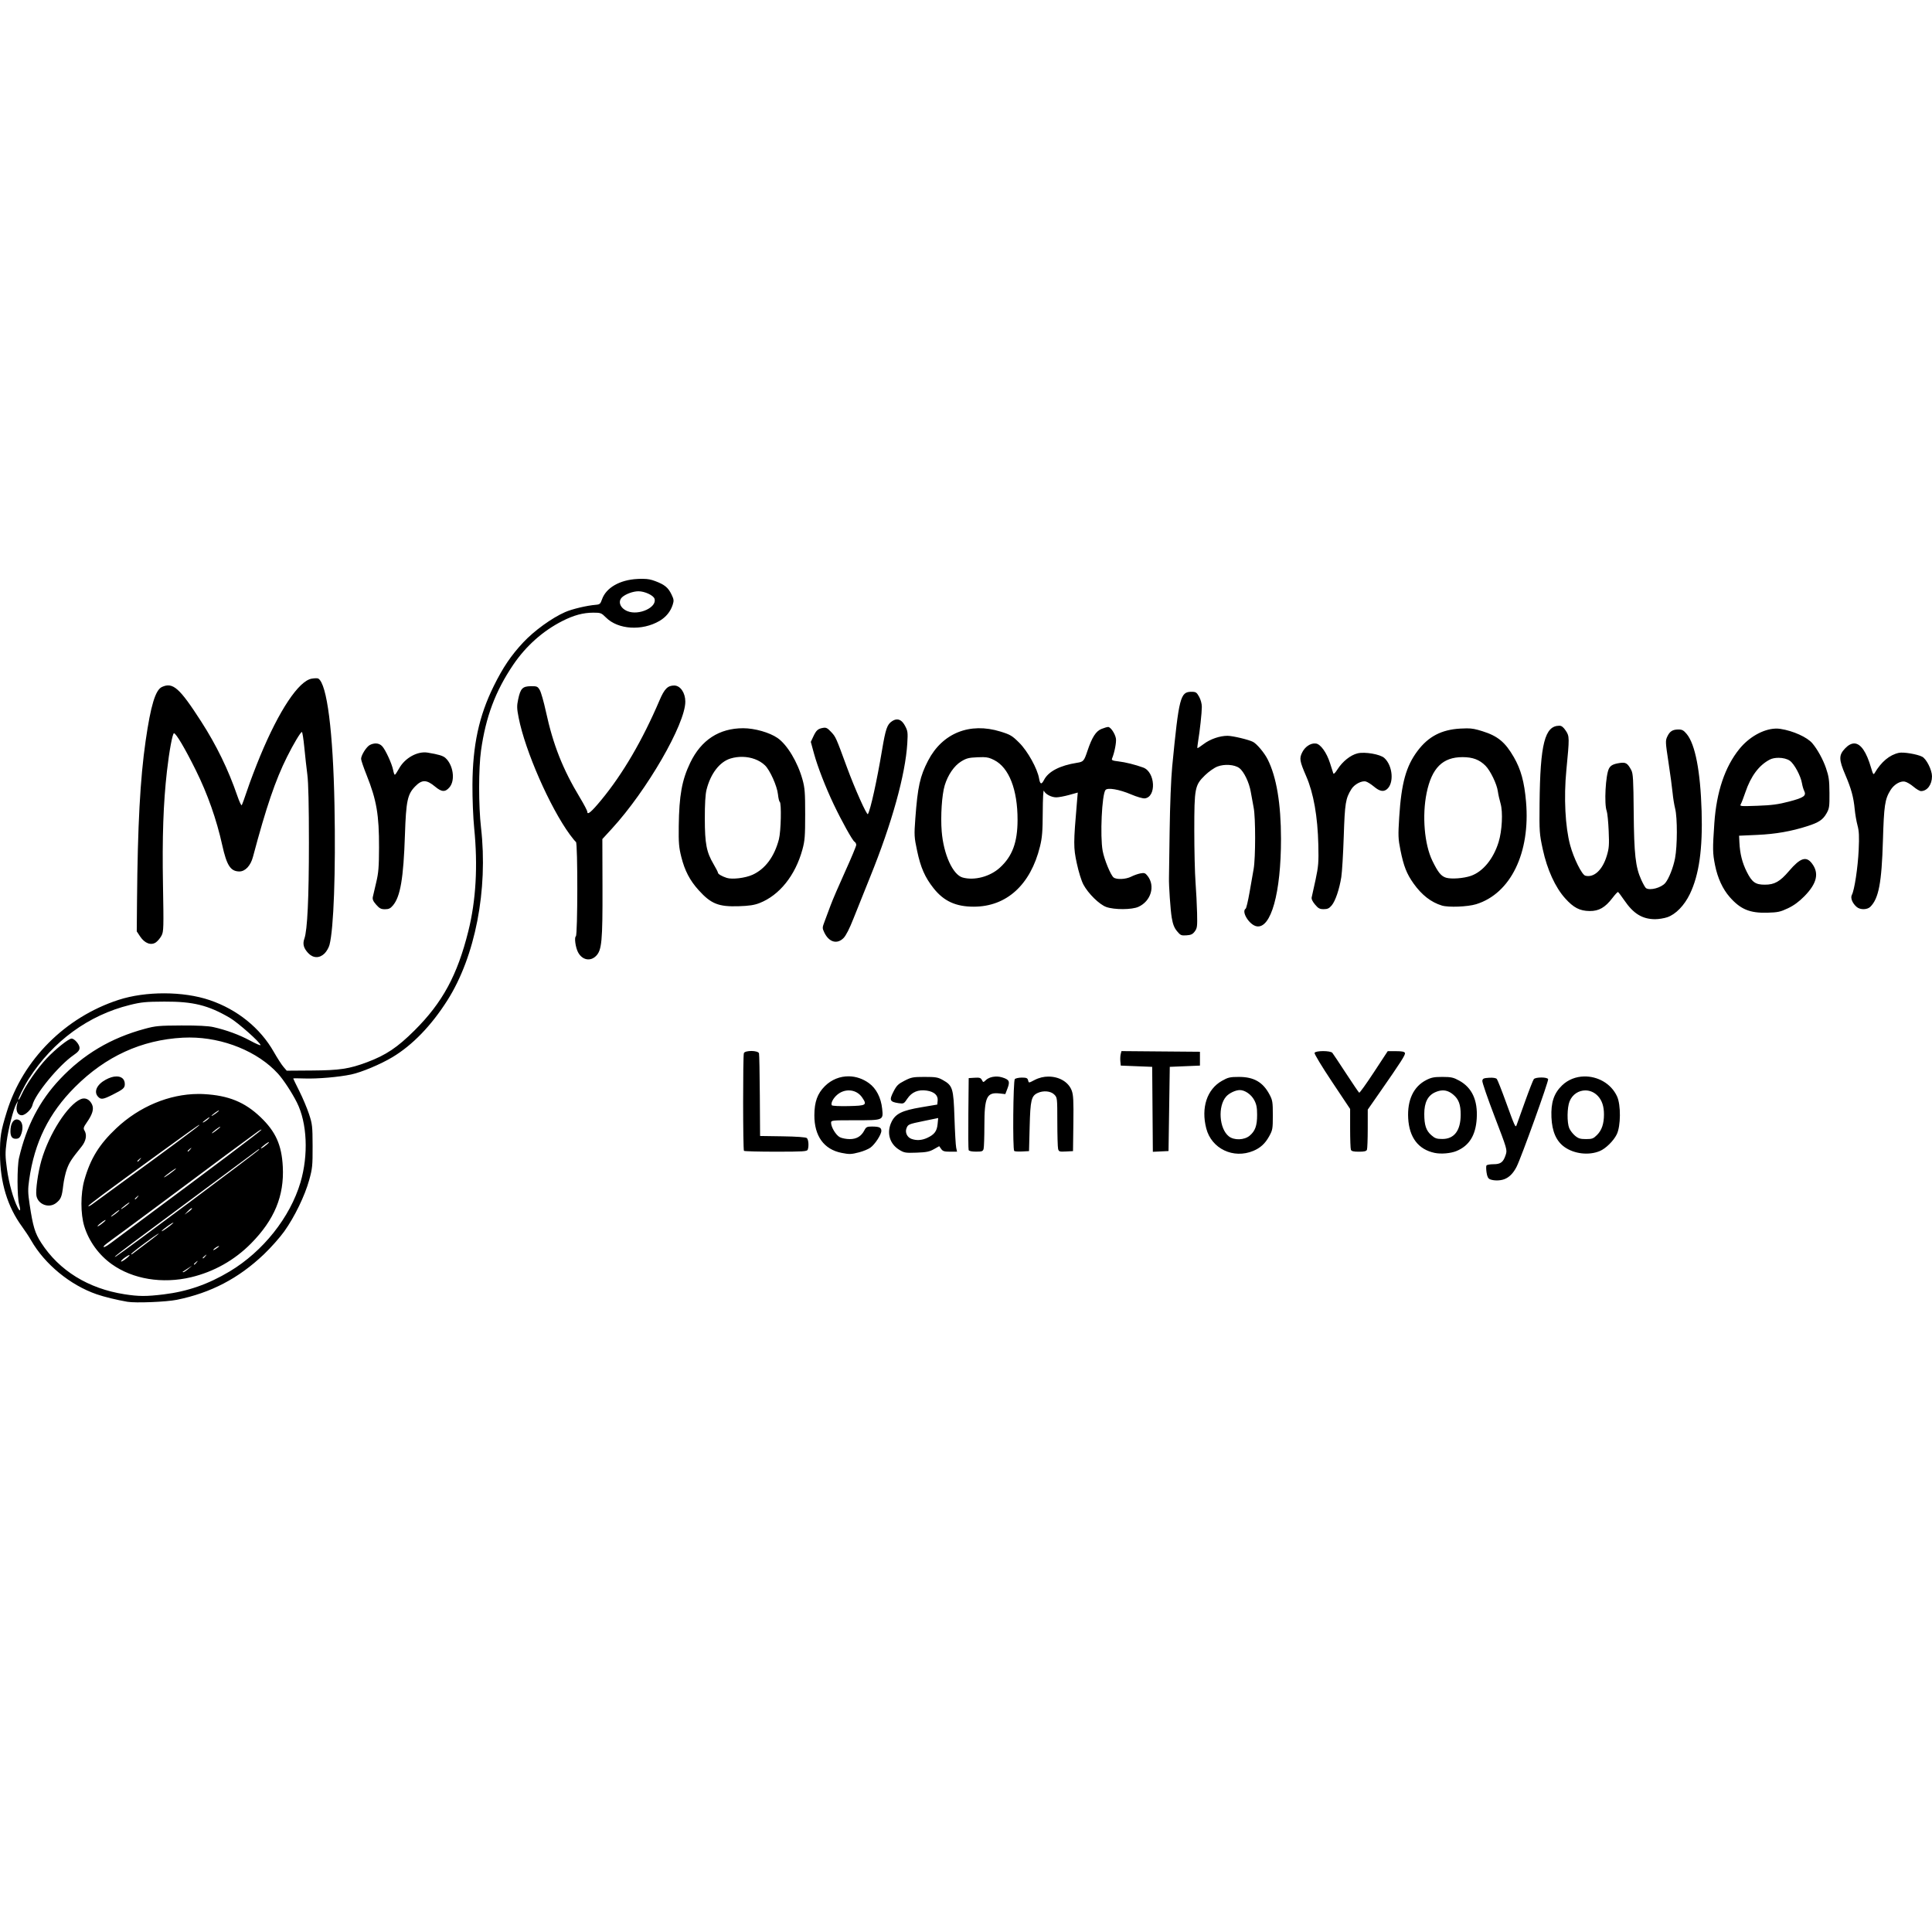 <?xml version="1.0" encoding="UTF-8" standalone="no"?>
<!-- Created with Inkscape (http://www.inkscape.org/) -->

<svg
   xmlns:dc="http://purl.org/dc/elements/1.1/"
   xmlns:cc="http://creativecommons.org/ns#"
   xmlns:rdf="http://www.w3.org/1999/02/22-rdf-syntax-ns#"
   xmlns:svg="http://www.w3.org/2000/svg"
   xmlns="http://www.w3.org/2000/svg"
   xmlns:sodipodi="http://sodipodi.sourceforge.net/DTD/sodipodi-0.dtd"
   xmlns:inkscape="http://www.inkscape.org/namespaces/inkscape"
   width="433.865mm"
   height="433.865mm"
   viewBox="0 0 1537.316 1537.316"
   id="svg4203"
   version="1.1"
   inkscape:version="0.91 r13725"
   sodipodi:docname="ic_menu_yoyothrower.svg">
  <defs
     id="defs4205" />
  <sodipodi:namedview
     id="base"
     pagecolor="#ffffff"
     bordercolor="#666666"
     borderopacity="1.0"
     inkscape:pageopacity="0.0"
     inkscape:pageshadow="2"
     inkscape:zoom="0.35"
     inkscape:cx="1076.2743"
     inkscape:cy="716.73788"
     inkscape:document-units="px"
     inkscape:current-layer="layer1"
     showgrid="false"
     fit-margin-top="0"
     fit-margin-left="0"
     fit-margin-right="0"
     fit-margin-bottom="0"
     inkscape:window-width="1920"
     inkscape:window-height="1017"
     inkscape:window-x="-8"
     inkscape:window-y="-8"
     inkscape:window-maximized="1" />
  <g
     inkscape:label="Calque 1"
     inkscape:groupmode="layer"
     id="layer1"
     transform="translate(805.03,1091.243)">
    <path
       style="fill:#000000;fill-opacity:1"
       d="m -293.226,-630.68 c -1.292,0 -2.755,0 -4.488,0.12 -14.124,0.67 -25.113,7 -28.316,16.3 -1.203,3.49 -1.793,4.01 -4.779,4.25 -7.221,0.58 -18.951,3.36 -24.553,5.82 -10.553,4.64 -24.62,14.82 -33.305,24.1 -9.734,10.41 -16.179,19.95 -23.512,34.81 -11.742,23.8 -16.732,46.94 -16.92,78.5 -0.065,10.95 0.543,26.08 1.385,34.5 2.997,29.97 1.435,57.51 -4.645,81.9 -8.759,35.15 -20.542,56.89 -42.865,79.1 -13.581,13.51 -22.648,19.58 -37.654,25.22 -14.281,5.36 -21.779,6.49 -44.168,6.64 l -19.83,0.14 -2.67,-3.12 c -1.468,-1.72 -4.918,-7.08 -7.668,-11.92 -10.738,-18.9 -29.007,-33.65 -50.891,-41.09 -21.025,-7.16 -50.966,-7.24 -72.609,-0.21 -42.426,13.79 -76.153,47.59 -88.947,89.15 -4.782,15.53 -5.423,19.57 -5.365,33.69 0.092,22.44 5.967,41.76 17.488,57.5 2.416,3.3 5.678,8.25 7.25,11 10.845,18.97 31.064,35.6 52.188,42.91 5.962,2.06 15.86,4.48 24.387,5.96 6.476,1.13 30.985,0.15 39.42,-1.57 27.089,-5.52 49.092,-17.02 69.213,-36.15 5.481,-5.21 12.801,-13.45 16.266,-18.31 8.203,-11.51 16.356,-28.31 19.818,-40.84 2.532,-9.16 2.759,-11.43 2.713,-27 -0.047,-15.88 -0.236,-17.56 -2.859,-25.5 -1.545,-4.68 -5.005,-12.88 -7.689,-18.23 -2.684,-5.36 -4.881,-9.88 -4.881,-10.07 0,-0.18 4.021,-0.2 8.938,0 10.459,0.35 27.219,-1.09 37.232,-3.2 8.134,-1.71 23.4,-8.12 32.83,-13.79 15.934,-9.58 30.873,-25.03 43.662,-45.17 22.145,-34.87 32.464,-87.87 26.77,-137.5 -1.994,-17.38 -1.983,-47.1 0.023,-61.37 3.768,-26.79 11.455,-47.26 25.586,-68.13 10.151,-14.99 23.678,-27.03 39.176,-34.88 9.091,-4.6 16.484,-6.59 24.533,-6.61 5.934,0 6.446,0.19 10.135,3.87 9.614,9.62 28.713,10.82 42.596,2.68 5.127,-3 8.751,-7.44 10.477,-12.82 1.062,-3.32 0.948,-4.3 -0.963,-8.25 -2.644,-5.46 -5.438,-7.76 -12.828,-10.55 -3.467,-1.3 -5.802,-1.81 -9.678,-1.84 z m -3.771,9.92 c 4.998,0 11.915,3.24 12.77,5.94 2.166,6.82 -12.384,13.55 -21.467,9.92 -5.893,-2.35 -7.959,-7.81 -4.232,-11.19 2.798,-2.53 8.785,-4.69 12.93,-4.67 z m -256.707,69.21 c -0.944,0 -2.103,0.12 -3.248,0.31 -10.373,1.75 -25.965,25.16 -41.113,61.72 -3.474,8.38 -8.043,20.41 -10.154,26.74 -2.111,6.32 -4.13,11.85 -4.486,12.27 -0.356,0.42 -1.926,-2.95 -3.488,-7.5 -7.18,-20.91 -16.585,-40.23 -28.846,-59.27 -17.192,-26.69 -22.432,-31.3 -31.111,-27.35 -5.2,2.37 -8.918,14.64 -12.992,42.88 -4.36,30.22 -6.34,67 -6.863,127.54 l -0.207,24.07 2.703,4.09 c 3.635,5.49 8.829,7.37 12.656,4.56 1.452,-1.06 3.436,-3.48 4.406,-5.36 1.629,-3.17 1.714,-6.26 1.105,-40.43 -0.674,-37.85 0.27,-64.88 3.15,-90.29 1.819,-16.04 4.448,-30.21 5.607,-30.21 1.646,0 8.803,12.12 17.416,29.5 9.301,18.76 16.461,39.08 20.975,59.5 3.587,16.23 6.627,20.91 13.627,20.97 4.662,0 8.938,-4.53 10.811,-11.55 10.63,-39.87 17.866,-61.1 27.156,-79.7 5.097,-10.21 10.786,-19.72 11.789,-19.72 0.416,0 1.287,5.51 1.936,12.25 0.649,6.74 1.737,16.52 2.42,21.75 0.828,6.33 1.242,24.33 1.242,54 0,44.18 -1.214,69.8 -3.623,76.46 -1.506,4.17 -0.618,7.53 3.014,11.42 3.938,4.22 9.057,4.33 13.105,0.28 1.563,-1.57 3.306,-4.6 3.873,-6.75 3.366,-12.75 4.991,-58.15 3.977,-111.13 -1.124,-58.72 -5.952,-96.52 -12.875,-100.8 -0.287,-0.18 -1.017,-0.26 -1.961,-0.25 z m 285.191,5.78 c -5.185,0 -7.785,2.57 -11.682,11.69 -13.615,31.88 -29.244,58.63 -46.395,79.4 -7.894,9.57 -11.125,12.28 -11.125,9.33 0,-0.82 -2.64,-5.87 -5.865,-11.21 -13.696,-22.7 -21.331,-42.03 -27.096,-68.61 -1.657,-7.63 -3.84,-15.28 -4.85,-17 -1.696,-2.87 -2.239,-3.11 -7.141,-3.06 -6.555,0.1 -8.209,1.78 -10.043,10.42 -1.125,5.3 -1.071,7.28 0.393,14.73 5.179,26.36 24.838,71.2 40.77,92.98 2.083,2.84 4.248,5.46 4.811,5.81 1.474,0.91 1.402,74.16 -0.074,75.07 -1.36,0.84 -0.3,8.77 1.686,12.61 3.236,6.26 9.748,7.64 14.346,3.05 4.606,-4.61 5.273,-11.7 5.152,-54.88 l -0.107,-38.15 7.588,-8.27 c 27.825,-30.3 58.432,-83.25 58.432,-101.08 0,-7.03 -3.949,-12.79 -8.799,-12.83 z m 411.568,4.99 c -8.882,0 -9.958,4.17 -15.354,59.5 -0.914,9.37 -1.759,30.71 -2.039,51.5 -0.263,19.52 -0.499,36.17 -0.523,37 -0.182,6.03 1.185,25.79 2.191,31.69 0.913,5.34 1.99,8.11 4.205,10.8 2.727,3.31 3.361,3.58 7.514,3.31 3.633,-0.24 4.952,-0.86 6.635,-3.14 1.896,-2.56 2.074,-3.97 1.828,-14.5 -0.15,-6.41 -0.712,-17.51 -1.248,-24.66 -0.536,-7.15 -0.975,-25.63 -0.977,-41.07 0,-33.93 0.414,-36.08 8.523,-44 2.97,-2.9 7.363,-5.99 9.891,-6.95 5.644,-2.16 13.608,-1.6 17.408,1.23 3.67,2.72 7.893,11.52 9.139,19.04 0.57,3.44 1.6,9.06 2.287,12.5 1.558,7.79 1.541,39.8 -0.025,48.75 -0.626,3.57 -2.106,12.02 -3.289,18.76 -1.183,6.74 -2.552,12.5 -3.043,12.81 -3.703,2.28 2.885,12.94 8.676,14.03 11.44,2.15 19.445,-26.54 19.422,-69.59 -0.015,-28.04 -3.6,-49.36 -10.643,-63.3 -2.594,-5.13 -8.487,-12.18 -11.559,-13.82 -3.311,-1.77 -16.15,-4.84 -20.358,-4.87 -6.143,0 -13.808,2.62 -18.988,6.57 -2.552,1.95 -4.78,3.4 -4.951,3.23 -0.171,-0.18 0.068,-2.57 0.531,-5.32 1.38,-8.19 2.977,-22.92 2.977,-27.48 0,-2.51 -0.89,-5.83 -2.184,-8.13 -1.949,-3.47 -2.603,-3.89 -6.047,-3.89 z m -234.463,22.02 c -1.208,0 -2.491,0.53 -3.852,1.42 -3.863,2.53 -5.086,6.08 -7.934,23.06 -4.133,24.64 -9.155,47.35 -11.24,50.83 -0.787,1.31 -10.471,-20.33 -16.709,-37.33 -8.768,-23.9 -8.852,-24.09 -12.58,-28.07 -2.946,-3.15 -3.986,-3.66 -6.5,-3.2 -4.01,0.72 -5.302,1.89 -7.654,6.89 l -1.99,4.24 2.545,9.32 c 2.837,10.39 9.166,26.7 15.648,40.32 6.393,13.44 14.984,28.89 16.564,29.8 0.767,0.44 1.395,1.59 1.395,2.55 0,0.96 -3.979,10.5 -8.842,21.2 -4.862,10.7 -10.076,22.82 -11.588,26.95 -1.512,4.12 -3.641,9.84 -4.732,12.69 -1.893,4.96 -1.905,5.36 -0.283,8.78 3.692,7.78 10.135,9.69 15.301,4.52 1.963,-1.96 4.755,-7.44 8.023,-15.75 2.757,-7.01 8.663,-21.74 13.123,-32.74 17.35,-42.79 28.132,-81.55 29.625,-106.5 0.523,-8.74 0.374,-9.86 -1.854,-14 -1.713,-3.18 -3.695,-4.84 -5.953,-4.97 -0.169,0 -0.341,0 -0.514,0 z m 527.244,4.98 c -11.673,0 -15.341,14.38 -15.812,62 -0.223,22.5 -0.113,24.05 2.588,36.5 3.474,16.01 9.901,30.09 17.707,38.79 6.755,7.52 11.68,10.09 19.535,10.16 7.367,0.1 12.388,-2.81 18.172,-10.4 2.067,-2.71 4.047,-4.84 4.399,-4.74 0.351,0.11 2.602,3.07 5,6.58 7.277,10.67 14.268,14.98 24.434,15.07 2.789,0 7.197,-0.68 9.795,-1.57 6.695,-2.28 13.586,-9.37 17.973,-18.49 7.333,-15.25 10.243,-35.82 9.336,-65.98 -0.954,-31.71 -5.08,-53.1 -11.822,-61.28 -2.406,-2.92 -3.691,-3.64 -6.492,-3.64 -4.749,0 -6.975,1.38 -8.959,5.56 -1.601,3.37 -1.556,4.33 0.938,20.74 1.438,9.46 2.905,20.35 3.26,24.2 0.355,3.85 1.264,9.46 2.022,12.46 1.841,7.3 1.789,29.71 -0.092,39.55 -1.397,7.29 -4.872,16.11 -7.721,19.58 -3.149,3.84 -12.231,6.29 -15.395,4.14 -0.597,-0.4 -2.299,-3.4 -3.783,-6.67 -4.565,-10.06 -5.703,-20.27 -5.992,-53.79 -0.224,-25.98 -0.496,-30.72 -1.926,-33.43 -2.886,-5.46 -4.39,-6.41 -9.035,-5.7 -5.227,0.79 -7.342,1.86 -8.695,4.39 -2.704,5.05 -3.96,28.31 -1.828,33.84 0.556,1.45 1.264,8.52 1.572,15.73 0.491,11.47 0.299,13.96 -1.543,20.02 -3.413,11.24 -10.203,17.49 -17.045,15.71 -2.739,-0.72 -9.245,-13.83 -12.072,-24.33 -3.927,-14.59 -5.114,-37.95 -3.025,-59.5 2.525,-26.06 2.512,-27.07 -0.408,-31.48 -1.889,-2.85 -3.364,-4.02 -5.082,-4.02 z m -359.1,1 c -0.776,0 -3.162,0.7 -5.303,1.56 -4.426,1.77 -7.536,6.63 -11.154,17.44 -2.738,8.18 -3.193,8.7 -8.303,9.5 -13.671,2.16 -22.77,6.88 -26.268,13.65 -2.018,3.9 -3.126,3.58 -3.926,-1.15 -1.314,-7.78 -9.066,-21.76 -15.771,-28.43 -5.632,-5.61 -7.053,-6.46 -14.873,-8.89 -24.459,-7.59 -46.29,1.17 -57.686,23.14 -6.425,12.38 -8.28,20.79 -10.133,45.89 -0.997,13.52 -0.926,14.8 1.445,26 2.794,13.2 6.213,20.96 13.049,29.6 8.141,10.29 17.707,14.69 31.971,14.69 26.101,0 45.234,-17.39 52.719,-47.9 1.741,-7.1 2.124,-11.87 2.195,-27.37 0.05,-10.8 0.437,-17.99 0.912,-16.92 1.198,2.68 5.958,5.19 9.85,5.19 1.852,0 6.458,-0.86 10.234,-1.91 l 6.867,-1.9 -0.654,7.65 c -2.809,32.86 -2.82,35.99 -0.146,48.53 1.454,6.83 3.697,14.05 5.273,17 3.872,7.24 12.754,15.94 18.256,17.89 6.492,2.29 20.356,2.21 25.535,-0.14 10.001,-4.54 13.579,-16.61 7.293,-24.6 -1.831,-2.33 -2.59,-2.6 -5.678,-2.02 -1.96,0.36 -5.254,1.53 -7.32,2.58 -4.269,2.18 -11.673,2.53 -14.047,0.67 -2.317,-1.82 -7.442,-14.29 -8.703,-21.18 -2.152,-11.76 -0.619,-44.8 2.246,-48.41 1.674,-2.11 10.963,-0.52 20.373,3.49 4.551,1.94 9.408,3.35 10.902,3.17 9.406,-1.12 8.379,-21.03 -1.266,-24.54 -6.357,-2.31 -14.166,-4.25 -19.645,-4.89 -4.798,-0.56 -5.685,-0.95 -5.135,-2.28 1.94,-4.68 3.558,-12.98 3.092,-15.85 -0.633,-3.91 -4.221,-9.26 -6.203,-9.26 z m -290.393,1 c -19.116,0 -33.471,9.36 -42.17,27.5 -6.607,13.78 -8.799,25.92 -9.115,50.5 -0.169,13.14 0.139,16.85 2.027,24.38 2.748,10.97 6.801,18.73 13.84,26.51 9.834,10.87 15.809,13.26 31.859,12.74 8.219,-0.26 12.39,-0.89 16.5,-2.49 15.877,-6.18 28.538,-21.97 34.188,-42.64 1.909,-6.99 2.186,-10.54 2.186,-28 0,-17.3 -0.284,-21.03 -2.117,-27.64 -3.852,-13.9 -12.174,-27.76 -19.859,-33.08 -6.348,-4.4 -18.23,-7.78 -27.338,-7.78 z m 575.738,0.1 c -1.453,0 -3.097,0.1 -5.098,0.18 -14.972,0.83 -25.416,6.28 -34.037,17.75 -9.158,12.18 -12.894,25.67 -14.602,52.73 -0.933,14.79 -0.845,17.13 0.996,26.31 2.547,12.71 4.959,18.82 10.457,26.53 6.513,9.13 13.897,14.87 22.486,17.49 5.261,1.61 20.567,1.01 27.295,-1.07 27.451,-8.48 43.211,-40.89 39.678,-81.58 -1.37,-15.78 -4.064,-25.62 -9.695,-35.41 -6.867,-11.94 -12.822,-16.86 -25.014,-20.66 -5.458,-1.7 -8.107,-2.28 -12.467,-2.27 z m 245.541,0.2 c -9.573,0.38 -20.859,6.64 -28.625,16.23 -11.469,14.16 -18.187,34.07 -19.902,59 -1.425,20.7 -1.373,23.79 0.567,33.5 2.028,10.15 6.106,18.99 11.676,25.32 8.602,9.77 15.939,12.82 29.947,12.44 8.345,-0.23 10.335,-0.66 16.373,-3.52 4.721,-2.23 8.831,-5.25 13.121,-9.62 10.003,-10.2 11.862,-18.35 5.953,-26.1 -4.56,-5.98 -9.277,-4.41 -18.221,6.07 -7.206,8.45 -11.587,10.91 -19.32,10.87 -7.428,0 -10.134,-1.97 -14.287,-10.23 -3.613,-7.19 -5.419,-14.36 -5.851,-23.23 l -0.268,-5.5 14.5,-0.65 c 14.621,-0.66 27.056,-2.84 40,-7.01 8.946,-2.88 12.166,-5.03 15.037,-10.04 2.258,-3.95 2.456,-5.3 2.377,-16.3 -0.074,-10.27 -0.475,-13.13 -2.77,-19.83 -2.353,-6.86 -6.762,-14.88 -10.844,-19.71 -4.112,-4.87 -15.386,-9.95 -25.48,-11.48 -1.282,-0.19 -2.615,-0.26 -3.982,-0.21 z m -1113.549,11.81 c -1.501,0 -3.123,0.37 -4.768,1.2 -2.713,1.38 -6.98,8.12 -7.006,11.08 -0.01,1.03 1.987,6.88 4.434,13 7.901,19.78 9.922,31.62 9.84,57.64 -0.048,15.33 -0.427,20.04 -2.209,27.5 -1.183,4.95 -2.4,10.17 -2.707,11.61 -0.425,1.99 0.201,3.47 2.637,6.25 2.626,2.99 3.878,3.64 7.006,3.64 3.016,0 4.339,-0.63 6.369,-3.05 5.906,-7.01 8.371,-21.56 9.525,-56.23 0.896,-26.92 2.015,-32.2 8.168,-38.49 5.411,-5.53 9.049,-5.47 15.914,0.26 5.197,4.35 8.036,4.45 11.418,0.43 4.665,-5.54 2.962,-17.66 -3.275,-23.3 -1.935,-1.75 -5.488,-2.81 -14.154,-4.24 -8.079,-1.33 -18.115,4.24 -22.736,12.62 -1.509,2.73 -3.032,4.98 -3.383,4.99 -0.351,0 -0.951,-1.66 -1.334,-3.7 -0.933,-4.97 -6.094,-16.2 -8.742,-19.02 -1.333,-1.42 -3.066,-2.16 -4.996,-2.19 z m 1176.363,0 c -2.326,0 -4.769,1.28 -7.307,3.95 -5.092,5.36 -5.063,8.76 0.188,21.03 4.735,11.07 6.577,17.82 7.477,27.43 0.361,3.85 1.359,9.61 2.219,12.8 1.235,4.59 1.431,8.68 0.934,19.5 -0.643,13.98 -3.377,32.04 -5.418,35.78 -1.32,2.42 0.424,6.75 3.897,9.67 2.798,2.35 8.358,2.25 10.807,-0.2 6.652,-6.65 9.006,-19.02 10.002,-52.55 0.837,-28.18 1.559,-33.01 6.025,-40.26 2.737,-4.45 7.777,-7.46 11.355,-6.79 1.557,0.29 4.675,2.11 6.93,4.04 2.255,1.93 4.949,3.51 5.986,3.51 4.935,0 8.754,-5.13 8.754,-11.75 0,-5.06 -4.457,-13.93 -7.854,-15.63 -4.048,-2.03 -14.904,-3.83 -18.467,-3.06 -7.393,1.59 -14.024,7.11 -19.287,16.05 -0.958,1.63 -1.34,1.08 -2.838,-4.07 -3.732,-12.84 -8.284,-19.38 -13.402,-19.45 z m -429.139,0 c -3.819,-0.1 -7.909,2.73 -10.066,6.96 -2.506,4.91 -2.167,6.97 3.162,19.27 5.827,13.44 9.072,31.91 9.601,54.63 0.319,13.67 0.061,16.91 -2.189,27.5 -1.403,6.6 -2.792,12.9 -3.086,14 -0.353,1.32 0.528,3.27 2.588,5.75 2.614,3.14 3.747,3.75 6.961,3.75 3.028,0 4.365,-0.63 6.334,-2.97 2.952,-3.51 6.104,-12.78 7.658,-22.53 0.614,-3.85 1.494,-18.48 1.957,-32.5 0.876,-26.54 1.439,-30.01 6.088,-37.53 2.36,-3.82 8.165,-6.89 11.461,-6.06 1.272,0.31 4.201,2.15 6.51,4.08 4.359,3.65 7.381,4.31 10.094,2.23 6.031,-4.63 4.957,-18.85 -1.891,-25.04 -3.254,-2.95 -15.465,-5.06 -21.238,-3.67 -5.633,1.35 -12.036,6.47 -16.086,12.85 -1.764,2.79 -2.984,3.92 -3.266,3.04 -0.247,-0.77 -1.43,-4.46 -2.627,-8.2 -2.675,-8.36 -7.529,-15.08 -11.205,-15.51 -0.252,0 -0.505,0 -0.76,0 z m -455.549,10.67 c 6.885,0.11 13.484,2.49 17.932,6.76 3.976,3.82 9.651,16.5 10.33,23.08 0.307,2.97 0.945,5.65 1.416,5.94 1.478,0.91 0.984,23.5 -0.65,29.78 -3.609,13.85 -10.849,23.62 -20.947,28.24 -5.759,2.64 -16.294,3.91 -20.604,2.5 -3.856,-1.26 -6.941,-3.07 -6.941,-4.07 0,-0.49 -1.545,-3.52 -3.434,-6.72 -5.721,-9.7 -7.009,-16.34 -7.039,-36.32 -0.018,-11.63 0.436,-19.35 1.352,-23 3.233,-12.9 10.47,-22.29 19.195,-24.91 3.072,-0.92 6.261,-1.33 9.391,-1.28 z m 573.035,0.22 c 8.067,0 13.386,2.01 18.203,6.83 3.889,3.89 9.063,14.59 9.838,20.36 0.317,2.35 1.288,6.71 2.158,9.68 1.983,6.77 1.229,21.74 -1.549,30.73 -4.146,13.42 -12.495,23.57 -22.105,26.89 -5.786,1.99 -15.61,2.71 -19.732,1.44 -3.916,-1.21 -6.363,-4.23 -10.832,-13.39 -6.379,-13.06 -8.323,-36.02 -4.584,-54.13 4.089,-19.81 12.772,-28.44 28.604,-28.41 z m -381.506,0 c 3.692,0.1 5.42,0.63 8.787,2.34 11.785,5.97 18.635,23.51 18.596,47.61 -0.029,17.84 -4.123,28.91 -14.049,37.98 -7.841,7.17 -20.325,10.47 -29.668,7.86 -7.794,-2.19 -15.167,-18.43 -16.641,-36.66 -0.983,-12.16 0.132,-29.22 2.398,-36.68 2.522,-8.3 7.506,-15.57 13.002,-18.96 4.222,-2.61 6.08,-3.09 13.094,-3.39 1.801,-0.1 3.25,-0.11 4.48,-0.1 z m 632.992,0.54 c 3.361,0 6.8,0.83 8.92,2.34 3.576,2.55 8.693,12.11 9.666,18.07 0.315,1.92 1.081,4.54 1.703,5.81 1.943,3.98 -0.114,5.46 -11.881,8.56 -8.684,2.28 -13.805,2.97 -25.234,3.38 -13.818,0.49 -14.299,0.44 -13.264,-1.37 0.591,-1.04 2.216,-5.25 3.611,-9.37 4.366,-12.89 10.83,-21.54 19.439,-26.02 1.859,-0.97 4.425,-1.42 7.039,-1.4 z m -1284.486,193.99 c 22.85,-0.11 34.841,2.86 51.969,12.85 6.549,3.82 24.531,19.78 24.531,21.76 0,0.5 -3.712,-1.1 -8.25,-3.55 -8.537,-4.63 -18.865,-8.43 -29.25,-10.78 -4.011,-0.91 -12.464,-1.34 -25.5,-1.29 -17.682,0.1 -20.386,0.3 -29,2.63 -27.132,7.33 -48.924,20.27 -67.709,40.2 -16.107,17.08 -26.593,37.3 -32.465,62.6 -1.607,6.92 -1.551,31.01 0.086,36.85 1.449,5.17 0.817,6.48 -1.211,2.49 l -0.002,0 c -3.408,-6.69 -6.918,-19.31 -8.441,-30.33 -1.419,-10.27 -1.464,-13.15 -0.338,-21.68 1.38,-10.45 5.395,-26.18 7.74,-30.33 l 1.412,-2.5 -0.707,2.5 c -1.438,5.08 0.164,9 3.68,9 2.775,0 7.733,-4.71 8.465,-8.05 1.857,-8.45 21.053,-31.78 32.74,-39.79 3.53,-2.42 4.75,-3.9 4.75,-5.75 0,-2.72 -4.026,-7.41 -6.355,-7.41 -2.313,0 -12.805,8.37 -19.83,15.81 -7.108,7.54 -16.607,21.2 -19.883,28.61 -1.154,2.61 -2.315,4.53 -2.58,4.26 -0.581,-0.58 4.536,-10.88 8.383,-16.87 19.132,-29.81 47.373,-50.42 80.266,-58.56 9.133,-2.26 12.714,-2.61 27.5,-2.67 z m 20.035,28.57 c 26.791,0 54.302,11.16 70.295,28.7 4.366,4.78 11.115,15.06 15.107,23 8.176,16.26 9.307,41.77 2.822,63.65 -8.229,27.76 -29.828,54.92 -56.303,70.77 -17.075,10.23 -33.569,15.97 -52.457,18.27 -13.962,1.7 -19.851,1.68 -31.258,-0.1 -28.791,-4.48 -51.969,-18.8 -66.271,-40.94 -4.997,-7.74 -6.58,-13 -9.227,-30.66 -1.362,-9.08 -1.41,-11.96 -0.338,-19.5 4.246,-29.86 15.627,-52.93 36.35,-73.69 24.477,-24.52 53.014,-37.59 85.936,-39.37 1.776,-0.1 3.558,-0.14 5.344,-0.13 z m 447.199,10.71 c -2.815,0 -5.666,0.52 -6.127,1.72 -0.831,2.17 -0.775,76.92 0.059,77.75 0.367,0.37 11.795,0.67 25.395,0.67 21.625,0 24.801,-0.2 25.332,-1.58 1.066,-2.78 0.652,-8.14 -0.717,-9.27 -0.824,-0.69 -8.097,-1.21 -19.25,-1.38 l -17.926,-0.27 -0.205,-32 c -0.112,-17.6 -0.407,-32.79 -0.656,-33.75 -0.313,-1.21 -3.09,-1.85 -5.904,-1.89 z m 454.729,0.1 c -3.26,0 -6.417,0.48 -6.777,1.42 -0.29,0.76 5.963,11.1 13.895,22.99 l 14.42,21.62 0,15.43 c 0,8.48 0.272,16.14 0.606,17.01 0.457,1.19 2.041,1.58 6.394,1.58 4.354,0 5.936,-0.39 6.393,-1.58 0.334,-0.87 0.613,-8.41 0.621,-16.75 l 0.014,-15.17 9.059,-13 c 17.601,-25.26 21.062,-30.67 20.521,-32.08 -0.396,-1.03 -2.357,-1.42 -7.119,-1.42 l -6.572,0 -10.992,16.75 c -6.045,9.21 -11.313,16.55 -11.707,16.31 -0.394,-0.24 -5.111,-7.18 -10.48,-15.41 -5.369,-8.24 -10.261,-15.58 -10.871,-16.31 -0.776,-0.94 -4.142,-1.4 -7.402,-1.39 z m -160.418,0 -0.596,2.38 c -0.328,1.3 -0.451,3.9 -0.273,5.76 l 0.324,3.39 12.5,0.5 12.5,0.5 0.264,33.8 0.264,33.8 6.236,-0.3 6.236,-0.3 0.5,-33.5 0.5,-33.5 12,-0.5 12,-0.5 0,-5.5 0,-5.5 -31.227,-0.26 -31.229,-0.27 z m -216.744,20.07 c -7.018,-0.14 -13.942,2.51 -19.279,7.84 -5.896,5.9 -8.272,12.47 -8.328,23.03 -0.088,16.6 7.595,27.27 21.65,30.05 6.218,1.23 7.704,1.18 14.068,-0.48 3.208,-0.84 7.182,-2.48 8.83,-3.65 3.659,-2.61 8.758,-10.42 8.758,-13.42 0,-2.64 -1.716,-3.41 -7.557,-3.41 -3.84,0 -4.582,0.37 -5.898,2.91 -2.51,4.86 -6.208,7.09 -11.73,7.09 -2.703,0 -6.236,-0.68 -7.854,-1.52 -3.086,-1.6 -6.961,-7.96 -6.961,-11.44 0,-1.98 0.544,-2.04 18.809,-2.04 22.953,0 22.796,0.1 21.842,-9.1 -0.921,-8.85 -4.701,-16.19 -10.508,-20.41 -4.868,-3.54 -10.383,-5.34 -15.842,-5.45 z m -583.027,0.1 c -2.427,0 -5.344,0.88 -8.467,2.58 -7.07,3.85 -9.683,9.57 -6.152,13.47 2.299,2.54 3.983,2.32 11.621,-1.52 8.517,-4.29 9.725,-5.33 9.725,-8.44 0,-4.04 -2.682,-6.17 -6.727,-6.09 z m 1167.861,0 c -6.373,0.15 -12.664,2.45 -17.516,7.15 -6.475,6.28 -8.918,13.64 -8.422,25.37 0.48,11.35 3.893,19.06 10.488,23.7 7.76,5.45 19.291,6.75 27.953,3.15 4.778,-1.99 10.982,-8.09 13.535,-13.31 3.221,-6.59 3.348,-23.43 0.229,-30.2 -4.796,-10.41 -15.646,-16.11 -26.267,-15.86 z m -426.129,0.1 c -3.712,0 -7.536,0.87 -11.053,2.71 -4.879,2.54 -4.603,2.53 -5.242,0.1 -0.423,-1.62 -1.365,-2 -4.918,-2 -2.417,0 -4.934,0.54 -5.594,1.2 -1.33,1.33 -1.795,55.87 -0.488,57.18 0.391,0.39 3.203,0.57 6.25,0.41 l 5.539,-0.29 0.504,-19.5 c 0.549,-21.26 1.322,-24.46 6.469,-26.81 4.52,-2.06 10.311,-1.5 13.072,1.26 2.435,2.44 2.455,2.61 2.469,21.75 0.01,10.62 0.291,20.33 0.629,21.6 0.562,2.09 1.099,2.27 6.236,2 l 5.621,-0.3 0.279,-22 c 0.233,-18.33 0.009,-22.71 -1.34,-26.27 -2.642,-6.96 -10.268,-11.06 -18.434,-11.03 z m -41.031,0 c -0.446,0 -0.891,0 -1.33,0 -2.929,0.15 -5.654,1.12 -7.432,2.78 -2.136,1.99 -2.139,1.99 -3.238,-0.1 -0.912,-1.7 -1.901,-2 -5.787,-1.75 l -4.688,0.3 -0.266,27.99 c -0.146,15.39 -0.048,28.55 0.219,29.25 0.308,0.8 2.458,1.26 5.898,1.26 4.77,0 5.486,-0.27 6.018,-2.25 0.332,-1.24 0.61,-9.55 0.617,-18.48 0.019,-22.8 1.884,-26.72 12.158,-25.56 l 4.5,0.51 1.773,-4.64 c 2.103,-5.51 1.359,-6.97 -4.439,-8.7 -1.308,-0.4 -2.665,-0.61 -4.004,-0.65 z m -57.545,0.27 c -9.235,0 -10.561,0.25 -15.979,3.02 -5.115,2.62 -6.305,3.8 -8.857,8.79 -3.443,6.73 -2.856,8.03 4.09,9.07 4.058,0.6 4.268,0.5 7.031,-3.63 3.509,-5.24 8.681,-7.37 15.426,-6.36 5.949,0.9 9.073,3.76 8.666,7.95 l -0.307,3.16 -12.744,2.15 c -15.36,2.59 -20.501,5.13 -23.66,11.65 -4.106,8.48 -1.632,17.42 6.143,22.19 3.949,2.42 4.961,2.59 13.762,2.28 7.795,-0.28 10.267,-0.77 13.77,-2.75 l 4.27,-2.41 1.537,2.19 c 1.269,1.82 2.506,2.2 7.094,2.2 l 5.557,0 -0.695,-3.25 c -0.382,-1.79 -0.996,-12.48 -1.363,-23.75 -0.767,-23.51 -1.412,-25.61 -9.219,-30 -3.927,-2.21 -5.63,-2.5 -14.52,-2.5 z m 250.07,0 c -7.083,0 -8.63,0.37 -13.475,3.11 -11.933,6.74 -16.758,21.4 -12.482,37.92 4.172,16.12 21.587,24.42 37.402,17.83 5.642,-2.35 9.428,-5.81 12.58,-11.5 2.815,-5.08 2.975,-5.98 2.975,-16.87 0,-10.52 -0.226,-11.93 -2.65,-16.5 -5.223,-9.85 -12.456,-14.01 -24.35,-13.99 z m 162,0 c -6.663,0 -8.835,0.4 -13,2.54 -10.038,5.16 -15.081,15.86 -14.293,30.34 0.836,15.36 8.121,24.88 21.119,27.59 5.057,1.06 12.818,0.38 17.342,-1.51 10.099,-4.22 15.24,-12.46 16.07,-25.78 0.91,-14.58 -3.727,-24.64 -13.938,-30.24 -4.584,-2.52 -6.383,-2.92 -13.301,-2.94 z m 78.662,0.47 c -2.584,0 -5.266,0.42 -5.988,1.29 -0.589,0.71 -3.799,8.92 -7.135,18.25 -3.336,9.33 -6.314,17.64 -6.619,18.46 -0.813,2.2 -1.476,0.74 -8.49,-18.62 -3.361,-9.29 -6.593,-17.46 -7.182,-18.18 -0.688,-0.83 -2.887,-1.19 -6.16,-1 -4.326,0.26 -5.133,0.62 -5.393,2.44 -0.168,1.18 4.244,14 9.805,28.5 9.936,25.9 10.089,26.43 8.816,30.35 -1.923,5.93 -3.983,7.51 -9.758,7.51 -2.717,0 -5.22,0.45 -5.561,1 -0.341,0.56 -0.311,3.07 0.066,5.58 0.502,3.35 1.256,4.81 2.811,5.44 2.993,1.2 7.999,1.17 11.309,-0.1 l 0,0 c 3.981,-1.5 7.15,-4.72 9.801,-9.93 3.679,-7.24 25.637,-68.24 25.082,-69.68 -0.335,-0.88 -2.822,-1.32 -5.406,-1.32 z m -239.93,10 c 4.074,0 9.113,3.51 11.492,8.01 1.772,3.35 2.275,5.93 2.275,11.68 0,8.64 -1.518,12.88 -5.941,16.61 -4.253,3.57 -12.345,3.83 -16.549,0.53 -7.722,-6.08 -8.924,-24.05 -2.121,-31.71 2.422,-2.73 7.487,-5.12 10.844,-5.12 z m 274.941,0.27 c 3.567,0 7.196,1.45 10.025,4.5 3.253,3.51 4.802,8.24 4.795,14.63 -0.01,7.4 -1.747,12.55 -5.498,16.3 -2.933,2.94 -3.906,3.3 -8.82,3.3 -4.543,0 -6.092,-0.48 -8.734,-2.7 -1.767,-1.49 -3.828,-4.18 -4.578,-5.97 -1.877,-4.5 -1.738,-16.35 0.25,-21.32 2.264,-5.66 7.347,-8.74 12.56,-8.74 z m -585.967,0 c 4.114,0 8.073,1.99 10.562,5.69 4.054,6.01 3.307,6.47 -10.955,6.79 -7.203,0.16 -12.912,-0.13 -13.244,-0.67 -0.996,-1.61 1.112,-5.67 4.373,-8.41 2.77,-2.33 6.064,-3.44 9.264,-3.4 z m 472.301,0 c 3.022,-0.1 5.802,1.04 8.598,3.39 4.311,3.63 5.899,7.95 5.873,15.98 -0.041,12.58 -5.105,19.28 -14.578,19.28 -4.528,0 -5.86,-0.46 -8.842,-3.08 -4.119,-3.62 -5.545,-7.95 -5.553,-16.85 -0.01,-9.09 2.806,-14.66 8.744,-17.28 2.044,-0.91 3.944,-1.39 5.758,-1.44 z m -990.166,2.83 c -22.998,0.11 -46.758,10 -65.082,27.26 -13.625,12.83 -20.59,24.13 -25.453,41.27 -3.071,10.83 -3.086,26.92 -0.033,36.8 3.689,11.93 11.549,22.76 21.848,30.11 16.741,11.95 40.325,15.83 63.125,10.38 18.176,-4.34 34.51,-13.53 47.66,-26.83 18.641,-18.85 26.517,-37.87 25.311,-61.12 -0.899,-17.33 -5.658,-27.91 -17.756,-39.47 -12.533,-11.97 -25.544,-17.25 -45.031,-18.29 -1.525,-0.1 -3.055,-0.11 -4.588,-0.11 z m -90.811,3.58 c -0.855,0 -1.734,0.18 -2.613,0.56 -10.355,4.48 -25.129,27.5 -31.25,48.68 -2.739,9.48 -4.792,24.06 -3.977,28.23 1.367,6.99 10.033,10.13 15.68,5.69 3.784,-2.97 4.611,-5 5.605,-13.72 0.487,-4.26 1.83,-10.28 2.986,-13.37 2.006,-5.36 3.627,-7.84 11.545,-17.66 3.706,-4.59 4.577,-9.46 2.334,-13.05 -0.959,-1.54 -0.631,-2.61 1.908,-6.24 4.617,-6.6 5.842,-10.87 4.139,-14.43 -1.452,-3.02 -3.793,-4.69 -6.357,-4.69 z m 107.408,9.55 c 0.04,0 0.061,0 0.061,0 0,0.28 -1.35,1.47 -3,2.64 -1.65,1.18 -3,1.91 -3,1.64 0,-0.28 1.35,-1.46 3,-2.64 1.444,-1.03 2.659,-1.72 2.939,-1.69 z m -7.521,5.39 c 0.1,0 -0.007,0.26 -0.336,0.66 -1.332,1.64 -5.082,4.12 -5.082,3.36 0,-0.19 1.462,-1.41 3.25,-2.72 1.257,-0.92 2.001,-1.36 2.168,-1.3 z m 579.807,0.62 -0.467,4.85 c -0.541,5.62 -2.595,8.35 -8.258,10.95 -4.359,2 -8.546,2.26 -12.605,0.77 -3.336,-1.23 -5.158,-5.07 -3.934,-8.29 1.248,-3.28 1.499,-3.39 14.135,-5.99 l 11.129,-2.29 z m -733.311,1.13 c -2.844,0.1 -4.914,3.76 -4.914,9.4 0,4.46 1.576,6.34 4.992,5.94 1.931,-0.22 2.804,-1.2 3.795,-4.23 1.53,-4.69 0.763,-9.19 -1.797,-10.56 -0.723,-0.39 -1.42,-0.57 -2.076,-0.55 z m 145.441,4.31 c 0.04,0 -0.094,0.22 -0.355,0.5 -1.536,1.64 -27.298,20.73 -62,45.95 -10.725,7.8 -20.962,15.27 -22.75,16.6 -1.788,1.34 -3.239,2.04 -3.225,1.56 0.025,-0.85 12.892,-10.42 57.475,-42.74 22.563,-16.37 29.824,-21.56 30.756,-21.86 0.054,0 0.086,0 0.1,0 z m 16.578,1.48 c 0.043,0 0.066,0 0.066,0.1 0,0.25 -1.653,1.71 -3.672,3.25 -2.019,1.54 -3.355,2.29 -2.969,1.67 0.742,-1.2 5.929,-5.08 6.574,-4.99 z m 32.705,2.29 c 0.086,0 0.084,0.11 -0.018,0.27 -0.684,1.11 -40.476,31.08 -93.121,70.15 -12.1,8.98 -23.986,17.84 -26.414,19.69 -4.215,3.21 -6.818,4.35 -5.666,2.49 0.296,-0.48 3.275,-2.84 6.621,-5.25 3.346,-2.41 7.968,-5.78 10.271,-7.5 2.303,-1.72 14.312,-10.62 26.688,-19.78 12.375,-9.15 24.525,-18.2 27,-20.1 6.06,-4.64 47.62,-35.44 51.93,-38.47 1.415,-1 2.451,-1.56 2.709,-1.5 z m 6.039,9.96 c 0.075,0 0.07,0.11 -0.027,0.27 -0.391,0.63 -2.129,2.16 -3.861,3.39 -1.733,1.23 -2.83,1.73 -2.439,1.09 0.391,-0.63 2.129,-2.16 3.861,-3.39 1.3,-0.93 2.242,-1.43 2.467,-1.36 z m -61.678,4.51 c 0.052,0.1 -0.251,0.46 -0.873,1.25 -1.306,1.66 -2.127,2.2 -2.127,1.37 0,-0.21 0.787,-0.99 1.75,-1.75 0.793,-0.62 1.198,-0.92 1.25,-0.87 z m 53.713,1.19 c 0.076,0 0.14,0 0.188,0 0.064,0 0.1,0.1 0.1,0.16 0,0.8 -109.566,82.57 -114,85.08 -1.333,0.75 -1.333,0.68 0,-0.64 1.291,-1.28 18.435,-14.12 54.5,-40.8 16.557,-12.26 56.985,-42.28 58.25,-43.26 0.387,-0.31 0.733,-0.49 0.963,-0.54 z m -93.713,6.81 c 0.052,0.1 -0.251,0.46 -0.873,1.25 -1.306,1.66 -2.127,2.2 -2.127,1.37 0,-0.21 0.787,-0.99 1.75,-1.75 0.793,-0.62 1.198,-0.92 1.25,-0.87 z m 27.779,8.46 c 0.025,0 0.019,0.1 -0.021,0.12 -0.326,0.53 -2.735,2.5 -5.352,4.38 -2.617,1.88 -4.49,2.98 -4.164,2.46 0.326,-0.53 2.735,-2.5 5.352,-4.38 2.29,-1.64 4.01,-2.7 4.186,-2.58 z m -29.779,21.54 c 0.052,0.1 -0.251,0.46 -0.873,1.25 -1.306,1.66 -2.127,2.2 -2.127,1.37 0,-0.21 0.787,-0.99 1.75,-1.75 0.793,-0.62 1.198,-0.92 1.25,-0.87 z m -7.377,5.55 c 0.103,0 0.114,0.1 0.018,0.22 -0.791,1.28 -6.641,5.61 -6.641,4.92 0,-0.25 1.653,-1.71 3.672,-3.25 1.514,-1.16 2.643,-1.87 2.951,-1.89 z m 49.674,4.53 c 0.07,0 0.125,0 0.16,0 0.285,0.29 -0.938,1.56 -2.719,2.83 l -3.238,2.31 2.719,-2.83 c 1.309,-1.36 2.588,-2.32 3.078,-2.35 z m -57.674,1.47 c 0.103,0 0.114,0.1 0.018,0.22 -0.791,1.28 -6.641,5.61 -6.641,4.92 0,-0.25 1.653,-1.71 3.672,-3.25 1.514,-1.16 2.643,-1.87 2.951,-1.89 z m -10.945,7.94 c 0.075,0 0.07,0.11 -0.027,0.27 -0.391,0.63 -2.129,2.16 -3.861,3.39 -1.733,1.23 -2.83,1.73 -2.439,1.09 0.391,-0.63 2.129,-2.16 3.861,-3.39 1.3,-0.93 2.242,-1.43 2.467,-1.36 z m 53.883,2.05 c 0.597,-0.1 -1.284,1.64 -5.154,4.42 -2.617,1.88 -4.431,2.89 -4.031,2.24 0.399,-0.65 2.798,-2.6 5.33,-4.34 2.247,-1.55 3.497,-2.26 3.855,-2.32 z m -11.668,8.72 c 0.07,0 0.107,0 0.107,0 0,0.36 -5.954,4.96 -20.75,16.04 -0.688,0.51 -1.25,0.68 -1.25,0.37 0,-0.57 7.036,-6.05 16.75,-13.06 2.527,-1.83 4.651,-3.21 5.143,-3.36 z m 47.939,9.95 c 0.107,0 0.168,0 0.168,0.14 0,0.23 -1.18,1.19 -2.623,2.14 -1.443,0.94 -2.319,1.22 -1.945,0.62 0.624,-1.01 3.653,-2.92 4.4,-2.9 z m -9.832,6.79 c 0.052,0.1 -0.251,0.46 -0.873,1.25 -1.306,1.66 -2.127,2.2 -2.127,1.37 0,-0.21 0.787,-0.99 1.75,-1.75 0.793,-0.62 1.198,-0.92 1.25,-0.87 z m -61.305,0.32 c 0.548,0.1 -1.097,1.83 -3.725,3.7 -1.633,1.16 -2.971,1.8 -2.971,1.41 0,-0.78 2.46,-2.86 5.371,-4.55 0.716,-0.41 1.141,-0.58 1.324,-0.56 z m 54.305,4.68 c 0.052,0.1 -0.251,0.46 -0.873,1.25 -1.306,1.66 -2.127,2.2 -2.127,1.37 0,-0.21 0.787,-0.99 1.75,-1.75 0.793,-0.62 1.198,-0.92 1.25,-0.87 z m -4.5,3.84 -3,2.57 c -1.65,1.42 -3.412,2.58 -3.916,2.59 -0.504,0 -0.729,-0.15 -0.5,-0.33 0.229,-0.17 1.991,-1.33 3.916,-2.58 l 3.5,-2.25 z"
       id="rect4766"
       inkscape:connector-curvature="0" />
  </g>
</svg>
